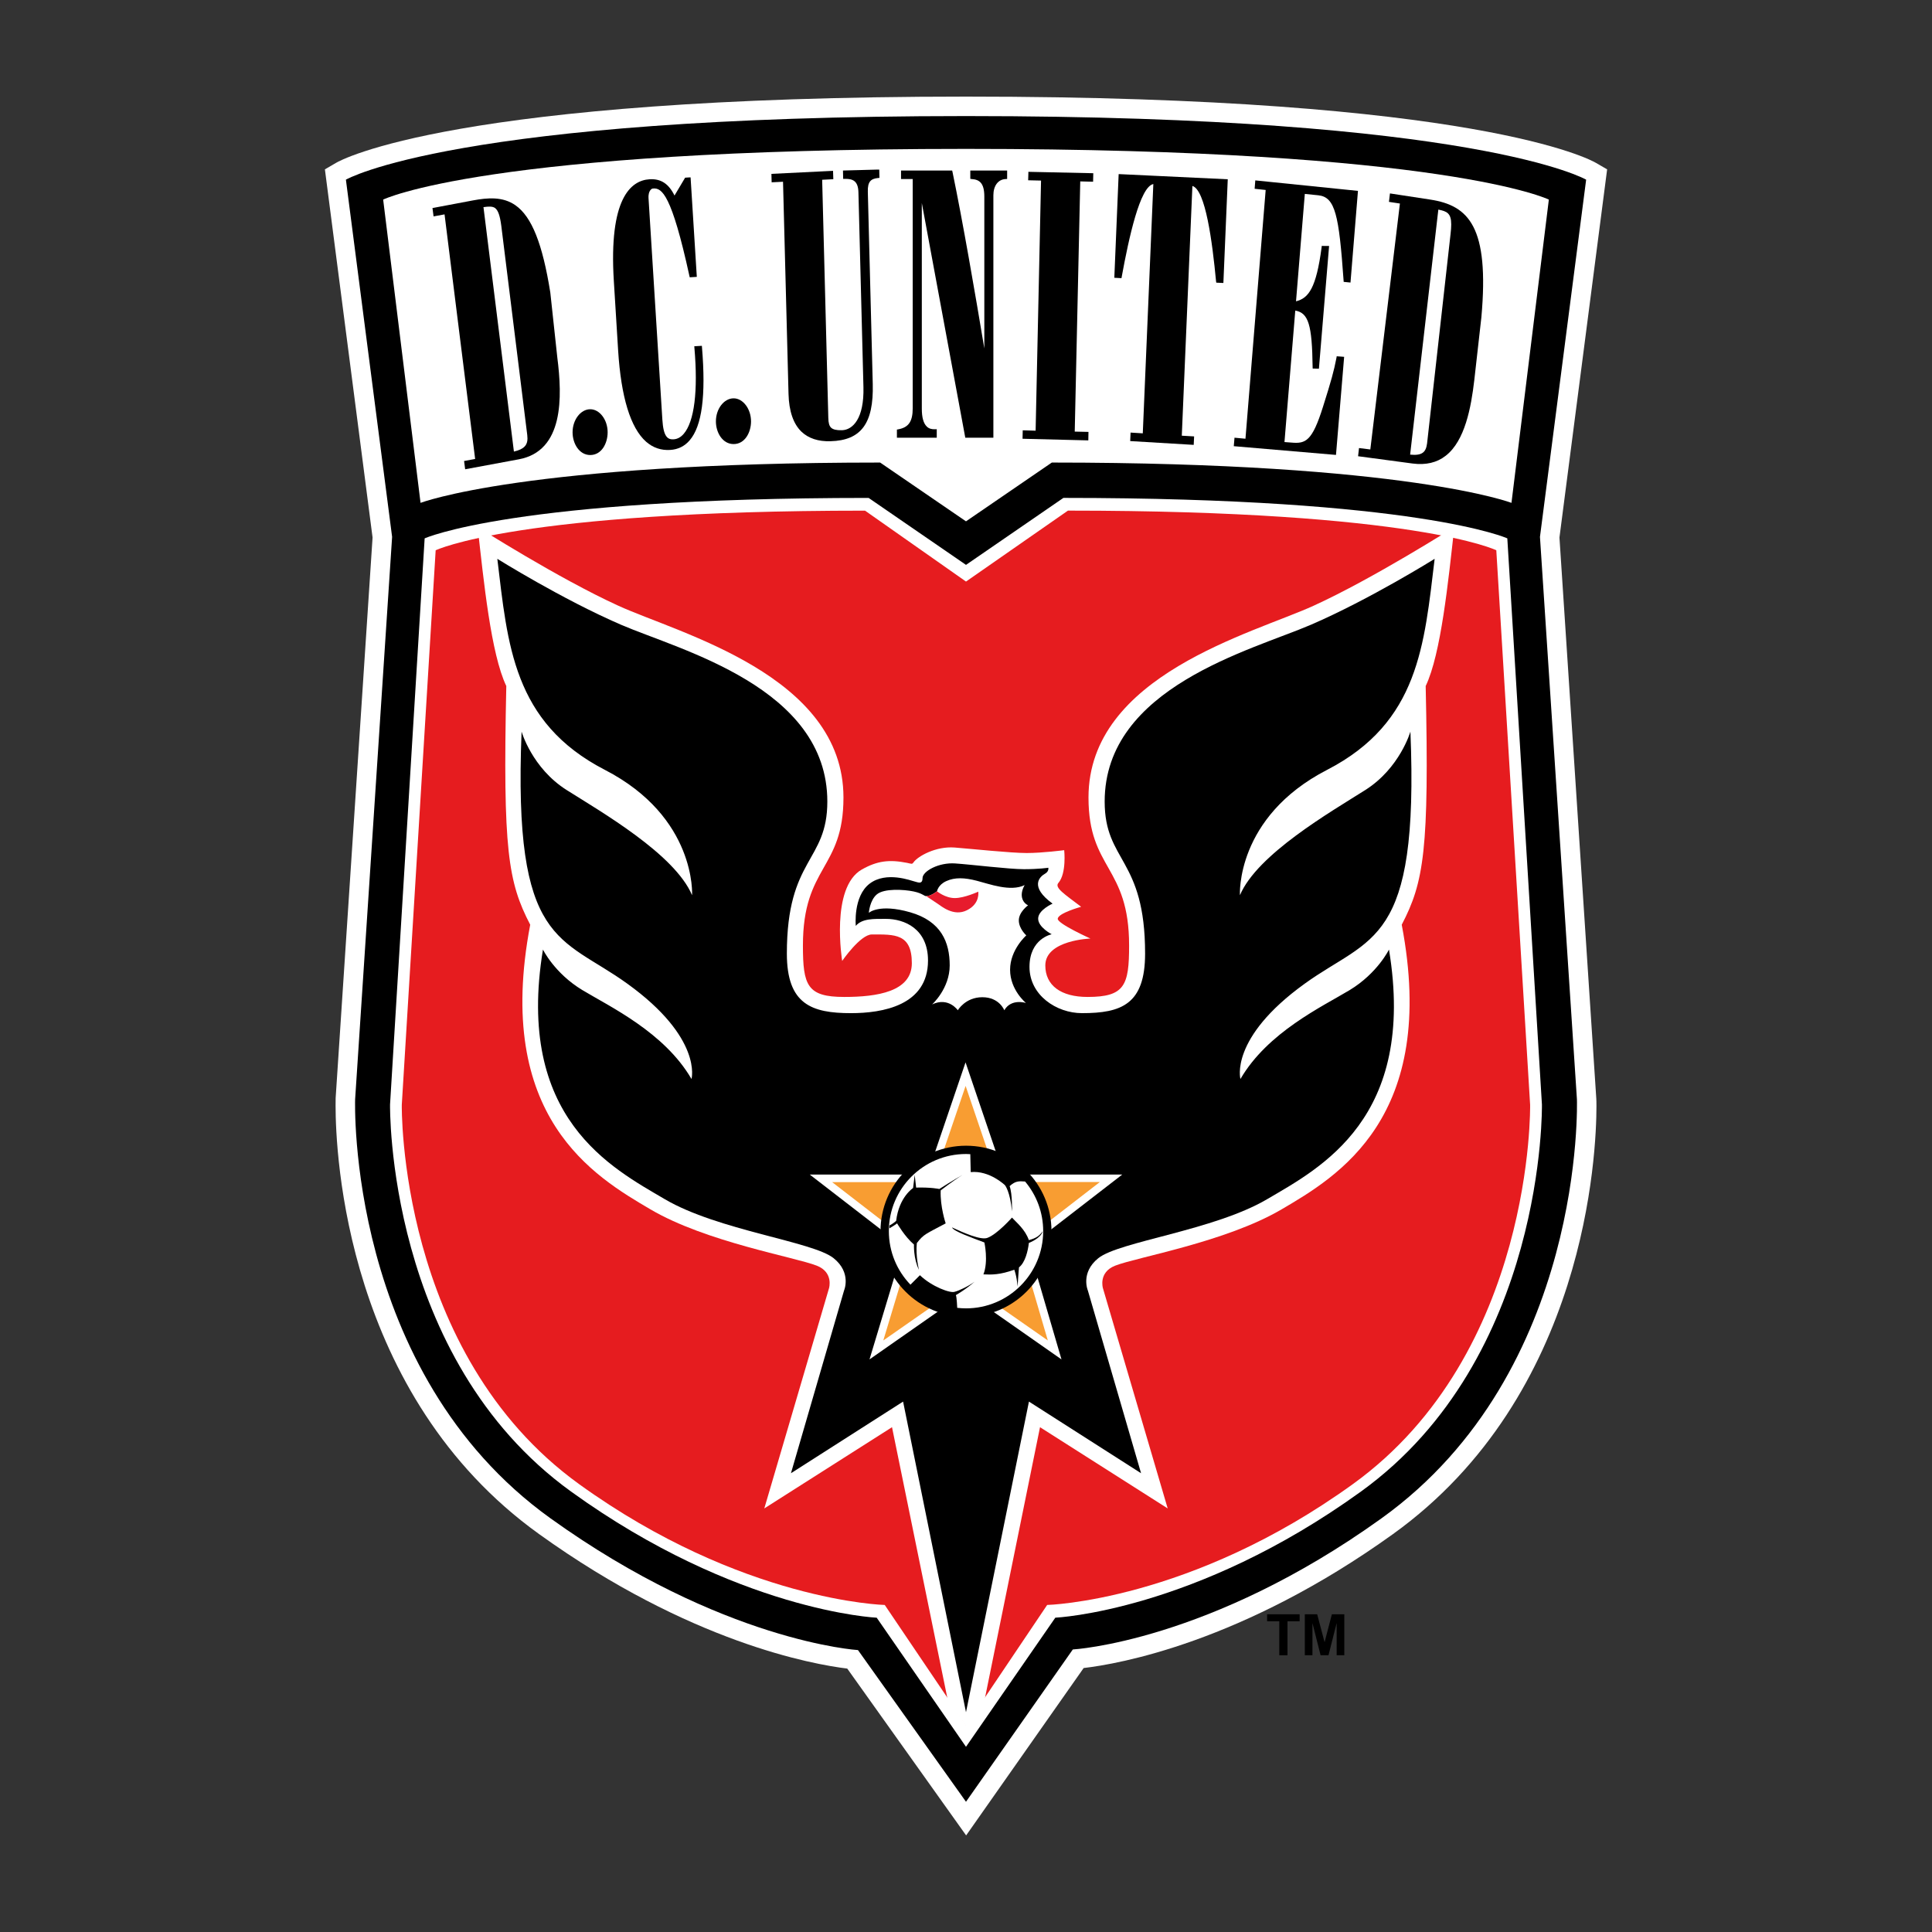 <?xml version="1.0" encoding="utf-8"?>
<!-- Generator: Adobe Illustrator 14.0.0, SVG Export Plug-In . SVG Version: 6.00 Build 43363)  -->
<!DOCTYPE svg PUBLIC "-//W3C//DTD SVG 1.1//EN" "http://www.w3.org/Graphics/SVG/1.1/DTD/svg11.dtd">
<svg version="1.1" id="Layer_1" xmlns="http://www.w3.org/2000/svg" xmlns:xlink="http://www.w3.org/1999/xlink" x="0px" y="0px"
	 width="200px" height="200px" viewBox="0 0 200 200" enable-background="new 0 0 200 200" xml:space="preserve">
<rect x="0" y="0" width="200" height="200" fill="#333333" stroke="none"/>
<g>
	<g>
		<g>
			<defs>
				<rect id="SVGID_1_" width="200" height="200"/>
			</defs>
			<clipPath id="SVGID_2_">
				<use xlink:href="#SVGID_1_"  overflow="visible"/>
			</clipPath>
			<path clip-path="url(#SVGID_2_)" fill="#FFFFFF" d="M161.434,55.644c0.053-0.383,4.936-38.112,4.936-38.112l-1.157-0.67
				C164.734,16.57,152.887,10,100,10c-52.893,0-64.74,6.57-65.217,6.862l-1.149,0.67c0,0,4.882,37.729,4.934,38.112
				c-0.027,0.389-3.822,58.026-3.822,58.026c0,0.1-0.007,0.375-0.007,0.797c0,4.903,1.017,29.943,21.071,44.344
				c15.633,11.233,28.344,13.486,31.897,13.92c0.957,1.349,12.307,17.271,12.307,17.271s11.205-15.952,12.166-17.328
				c3.59-0.418,16.383-2.632,32.014-13.86c20.074-14.42,21.07-39.494,21.07-44.307c0-0.406-0.008-0.678-0.016-0.773
				C165.248,113.674,161.67,59.249,161.434,55.644"/>
		</g>
	</g>
	<g>
		<g>
			<defs>
				<rect id="SVGID_3_" width="200" height="200"/>
			</defs>
			<clipPath id="SVGID_4_">
				<use xlink:href="#SVGID_3_"  overflow="visible"/>
			</clipPath>
			<path clip-path="url(#SVGID_4_)" d="M99.999,186.518l11.058-15.766c0,0,14.135-0.773,31.957-13.577
				c21.183-15.213,20.229-43.37,20.229-43.37l-3.827-58.228l4.781-36.978c0,0-11.253-6.584-64.195-6.584
				c-52.95,0-64.194,6.584-64.194,6.584l4.783,36.978l-3.829,58.228c0,0-0.954,28.157,20.222,43.37
				c17.83,12.804,31.833,13.64,31.833,13.64L99.999,186.518"/>
		</g>
	</g>
	<g>
		<g>
			<defs>
				<rect id="SVGID_5_" width="200" height="200"/>
			</defs>
			<clipPath id="SVGID_6_">
				<use xlink:href="#SVGID_5_"  overflow="visible"/>
			</clipPath>
			<path clip-path="url(#SVGID_6_)" fill="#FFFFFF" d="M99.999,180.828l9.246-13.366c0,0,14.459-0.647,31.646-13.062
				c19.174-13.846,18.729-40.063,18.729-40.063l-3.583-58.606c0,0-9.188-4.189-45.953-4.189L100,58.476l-10.08-6.932
				c-36.771,0-45.961,4.189-45.961,4.189l-3.582,58.606c0,0-0.439,26.216,18.732,40.062c17.188,12.414,31.647,13.063,31.647,13.063
				L99.999,180.828"/>
		</g>
	</g>
	<g>
		<g>
			<defs>
				<rect id="SVGID_7_" width="200" height="200"/>
			</defs>
			<clipPath id="SVGID_8_">
				<use xlink:href="#SVGID_7_"  overflow="visible"/>
			</clipPath>
			<path clip-path="url(#SVGID_8_)" fill="#E61C1F" d="M100.014,178.614l8.388-12.47c0,0,14.817-0.357,31.66-12.52
				c18.777-13.563,18.336-39.253,18.336-39.253l-3.502-57.409c0,0-8.321-4.103-44.342-4.103L100,60.203l-10.451-7.341
				c-36.015,0-44.449,4.103-44.449,4.103l-3.507,57.409c0,0-0.435,25.69,18.343,39.253c16.847,12.16,31.653,12.518,31.653,12.518
				L100.014,178.614"/>
		</g>
	</g>
	<g>
		<g>
			<defs>
				<rect id="SVGID_9_" width="200" height="200"/>
			</defs>
			<clipPath id="SVGID_10_">
				<use xlink:href="#SVGID_9_"  overflow="visible"/>
			</clipPath>
			<path clip-path="url(#SVGID_10_)" fill="#FFFFFF" d="M98.107,175.963l-5.766-28.22l-13.221,8.409l6.701-22.801
				c0,0,0.494-1.632-1.259-2.326c-2.268-0.896-11.447-2.438-17.226-5.832c-5.78-3.396-16.246-9.519-12.448-29.467
				c-2.287-4.405-2.844-7.71-2.476-24.708c-1.588-3.326-2.338-10.867-2.966-16.46c0,0,8.377,5.323,14.539,8.135
				c6.278,2.877,23.33,7.187,23.33,19.864c0,7.484-4.197,7.046-4.197,15.323c0,4.128,0.435,5.323,4.275,5.323
				c3.395,0,7-0.54,7-3.494c0-3.088-1.801-2.975-4.136-2.975c-1.195,0-3.075,2.741-3.075,2.741s-1.248-7.593,2.033-9.465
				c1.603-0.905,2.846-1.047,4.668-0.691c0.506,0.104,0.525,0.173,0.69-0.058c0.448-0.624,2.302-1.676,4.252-1.526
				c1.789,0.142,5.815,0.569,7.454,0.569c1.625,0,3.886-0.295,3.886-0.295s0.261,2.391-0.601,3.39
				c-0.438,0.502,0.682,1.188,2.354,2.471c0,0-2.421,0.659-2.421,1.251c0,0.515,3.383,2.036,3.383,2.036s-4.67,0.154-4.67,2.786
				c0,2.065,1.606,3.26,4.374,3.26c3.846,0,4.3-1.195,4.3-5.323c0-8.277-4.204-7.839-4.204-15.323
				c0-12.677,17.051-16.987,23.329-19.864c6.159-2.812,14.543-8.135,14.543-8.135c-0.63,5.593-1.375,13.134-2.967,16.46
				c0.376,16.998-0.185,20.303-2.479,24.708c3.808,19.951-6.658,26.073-12.44,29.467c-5.788,3.395-14.968,4.938-17.235,5.832
				c-1.75,0.695-1.258,2.326-1.258,2.326l6.705,22.801l-13.217-8.409l-5.754,28.312l-1.872,2.678L98.107,175.963"/>
		</g>
	</g>
	<g>
		<g>
			<defs>
				<rect id="SVGID_11_" width="200" height="200"/>
			</defs>
			<clipPath id="SVGID_12_">
				<use xlink:href="#SVGID_11_"  overflow="visible"/>
			</clipPath>
			<path clip-path="url(#SVGID_12_)" fill="#FFFFFF" d="M99.999,53.969l8.886-6.086c36.764,0,47.582,4.174,47.582,4.174
				l3.869-31.395c0,0-10.611-5.249-60.337-5.249c-49.726,0-60.334,5.249-60.334,5.249l3.87,31.395c0,0,10.811-4.174,47.578-4.174
				L99.999,53.969"/>
		</g>
	</g>
	<g>
		<g>
			<defs>
				<rect id="SVGID_13_" width="200" height="200"/>
			</defs>
			<clipPath id="SVGID_14_">
				<use xlink:href="#SVGID_13_"  overflow="visible"/>
			</clipPath>
			<path clip-path="url(#SVGID_14_)" d="M56.966,30.27c-0.808-5.042-1.914-7.823-3.594-9.011c-1.317-0.931-2.89-0.793-4.398-0.515
				l-4.204,0.793l0.113,0.864c0,0,0.883-0.165,1.137-0.209c0.044,0.345,3.119,25.006,3.167,25.32
				c-0.239,0.038-1.146,0.211-1.146,0.211l0.113,0.856l5.544-1.029c4.68-0.862,4.519-6.438,3.994-10.552L56.966,30.27z
				 M54.604,45.401c0,0.647-0.326,1.101-1.404,1.345c-0.048-0.379-3.115-24.97-3.151-25.303c0.561-0.082,0.946-0.09,1.201,0.094
				c0.314,0.239,0.506,0.787,0.643,1.835l2.688,21.663C54.593,45.165,54.604,45.288,54.604,45.401"/>
		</g>
	</g>
	<g>
		<g>
			<defs>
				<rect id="SVGID_15_" width="200" height="200"/>
			</defs>
			<clipPath id="SVGID_16_">
				<use xlink:href="#SVGID_15_"  overflow="visible"/>
			</clipPath>
			<path clip-path="url(#SVGID_16_)" d="M61.102,42.365c-0.992,0-1.829,1.094-1.829,2.385c0,1.157,0.683,2.354,1.829,2.354
				c1.176,0,1.801-1.209,1.801-2.354C62.903,43.459,62.079,42.365,61.102,42.365"/>
		</g>
	</g>
	<g>
		<g>
			<defs>
				<rect id="SVGID_17_" width="200" height="200"/>
			</defs>
			<clipPath id="SVGID_18_">
				<use xlink:href="#SVGID_17_"  overflow="visible"/>
			</clipPath>
			<path clip-path="url(#SVGID_18_)" d="M72.658,35.8l-0.785,0.044l0.013,0.172c0.387,4.466-0.008,7.622-1.107,8.894
				c-0.303,0.353-0.651,0.542-1.044,0.569c-0.64,0.039-1.059-0.287-1.169-2.051l-1.433-22.947c-0.019-0.27,0.041-0.636,0.221-0.827
				c0.067-0.09,0.165-0.142,0.279-0.142c0.882-0.059,1.887,0.592,3.734,9.051l0.033,0.142l0.733-0.044l-0.644-10.298l-0.172,0.004
				l-0.393,0.026c0,0-0.863,1.464-1.099,1.849c-0.6-1.216-1.4-1.757-2.588-1.684c-1.973,0.123-4.218,2.05-3.695,10.503l0.446,7.206
				c0.303,4.845,1.28,8.023,2.891,9.455c0.714,0.627,1.553,0.914,2.499,0.855c0.813-0.05,1.491-0.383,2.01-0.989
				c1.282-1.478,1.697-4.62,1.282-9.627L72.658,35.8z"/>
		</g>
	</g>
	<g>
		<g>
			<defs>
				<rect id="SVGID_19_" width="200" height="200"/>
			</defs>
			<clipPath id="SVGID_20_">
				<use xlink:href="#SVGID_19_"  overflow="visible"/>
			</clipPath>
			<path clip-path="url(#SVGID_20_)" d="M75.945,41.235c-1,0-1.835,1.09-1.835,2.385c0,1.157,0.682,2.35,1.835,2.35
				c1.17,0,1.801-1.208,1.801-2.35C77.747,42.325,76.915,41.235,75.945,41.235"/>
		</g>
	</g>
	<g>
		<g>
			<defs>
				<rect id="SVGID_21_" width="200" height="200"/>
			</defs>
			<clipPath id="SVGID_22_">
				<use xlink:href="#SVGID_21_"  overflow="visible"/>
			</clipPath>
			<path clip-path="url(#SVGID_22_)" d="M90.847,17.555l-3.582,0.098l0.019,0.867l0.169-0.003c0.823-0.02,1.38,0.207,1.411,1.381
				l0.519,20.172c0.083,3.257-1.103,4.437-2.226,4.467c-0.555,0.016-0.913-0.069-1.124-0.262c-0.186-0.184-0.276-0.479-0.287-1.016
				c0,0-0.588-22.953-0.636-24.649c0.243-0.008,1.155-0.059,1.155-0.059l-0.029-0.866l-6.379,0.314l0.023,0.874
				c0,0,0.931-0.046,1.178-0.058c0.008,0.341,0.569,21.96,0.569,21.96c0.046,1.789,0.498,3.111,1.349,3.923
				c0.722,0.68,1.726,1.017,2.997,0.977c3.171-0.082,4.477-1.85,4.374-5.923l-0.51-19.883c-0.034-1.109,0.341-1.36,1.048-1.442
				l0.153-0.012l-0.019-0.86H90.847z"/>
		</g>
	</g>
	<g>
		<g>
			<defs>
				<rect id="SVGID_23_" width="200" height="200"/>
			</defs>
			<clipPath id="SVGID_24_">
				<use xlink:href="#SVGID_23_"  overflow="visible"/>
			</clipPath>
			<path clip-path="url(#SVGID_24_)" d="M100.445,17.656v0.86l0.157,0.02c0.771,0.055,1.295,0.388,1.295,1.811v15.721
				c-0.969-5.831-2.245-13.205-3.295-18.274l-0.034-0.138h-5.293v0.88c0-0.004,0.962,0,1.209,0V42.25
				c0,1.381-0.42,1.994-1.494,2.193l-0.142,0.025v0.843h4.124v-0.879l-0.174,0.004c-0.372,0.015-0.648-0.075-0.855-0.278
				c-0.345-0.326-0.517-0.95-0.517-1.837V21.014c0.431,2.35,4.5,24.297,4.5,24.297h2.908V20.215c0-0.988,0.498-1.649,1.267-1.679
				l0.158-0.008v-0.872h-0.168H100.445z"/>
		</g>
	</g>
	<g>
		<g>
			<defs>
				<rect id="SVGID_25_" width="200" height="200"/>
			</defs>
			<clipPath id="SVGID_26_">
				<use xlink:href="#SVGID_25_"  overflow="visible"/>
			</clipPath>
			<path clip-path="url(#SVGID_26_)" d="M106.456,17.959l-0.022,0.703c0,0,1.075,0.019,1.334,0.031
				c-0.006,0.325-0.561,25.559-0.561,25.892c-0.257-0.011-1.334-0.04-1.334-0.04l-0.02,0.875l6.809,0.169l0.016-0.879
				c0,0-1.156-0.023-1.422-0.031c0.01-0.325,0.563-25.574,0.571-25.9c0.253,0.004,1.33,0.032,1.33,0.032l0.019-0.879l-6.72-0.145
				V17.959z"/>
		</g>
	</g>
	<g>
		<g>
			<defs>
				<rect id="SVGID_27_" width="200" height="200"/>
			</defs>
			<clipPath id="SVGID_28_">
				<use xlink:href="#SVGID_27_"  overflow="visible"/>
			</clipPath>
			<path clip-path="url(#SVGID_28_)" d="M115.796,18.191l-0.442,10.564l0.742,0.04l0.026-0.149c0.739-4.038,1.889-9.332,3.271-9.593
				c-0.02,0.429-1.076,25.473-1.092,25.806c-0.261-0.011-1.265-0.078-1.265-0.078l-0.038,0.879l6.574,0.393l0.043-0.876
				c0,0-1.016-0.063-1.276-0.074c0.019-0.322,1.08-25.41,1.097-25.853c1.358,0.397,2.062,5.776,2.45,9.871l0.023,0.14l0.735,0.033
				l0.453-10.735l-11.291-0.537L115.796,18.191z"/>
		</g>
	</g>
	<g>
		<g>
			<defs>
				<rect id="SVGID_29_" width="200" height="200"/>
			</defs>
			<clipPath id="SVGID_30_">
				<use xlink:href="#SVGID_29_"  overflow="visible"/>
			</clipPath>
			<path clip-path="url(#SVGID_30_)" d="M129.934,18.846l-0.054,0.697c0,0,0.903,0.092,1.142,0.123
				c-0.022,0.318-2.062,25.417-2.092,25.751c-0.236-0.02-1.135-0.106-1.135-0.106l-0.074,0.878l10.58,0.904l0.844-10.154
				l-0.771-0.058l-0.021,0.147c-0.273,1.403-0.533,2.347-1.394,5.073c-1.118,3.559-1.785,3.846-3.256,3.716
				c0,0-0.478-0.038-0.735-0.055c0.022-0.33,1.09-13.241,1.118-13.612c1.368,0.243,1.739,1.471,1.796,5.844l0.006,0.157l0.646,0.015
				l1.053-12.702l-0.759-0.007l-0.017,0.157c-0.556,4.197-1.34,5.256-2.648,5.578c0.037-0.446,0.891-10.792,0.911-11.118
				c0.27,0.031,1.396,0.142,1.396,0.142c1.758,0.184,2.137,2.048,2.618,8.823l0.009,0.14l0.705,0.071l0.773-9.49l-10.628-1.086
				L129.934,18.846z"/>
		</g>
	</g>
	<g>
		<g>
			<defs>
				<rect id="SVGID_31_" width="200" height="200"/>
			</defs>
			<clipPath id="SVGID_32_">
				<use xlink:href="#SVGID_31_"  overflow="visible"/>
			</clipPath>
			<path clip-path="url(#SVGID_32_)" d="M148.068,20.662l-4.18-0.639l-0.021,0.172l-0.084,0.703c0,0,0.896,0.142,1.135,0.172
				c-0.039,0.322-3.021,25.133-3.063,25.458c-0.242-0.032-1.17-0.146-1.17-0.146l-0.097,0.847l5.659,0.757
				c1.354,0.174,2.501-0.09,3.413-0.807c1.991-1.545,2.628-4.998,2.958-7.831l0.734-6.509
				C154.191,23.47,152.046,21.278,148.068,20.662 M150.23,23.232c0,0.274-0.023,0.6-0.069,0.992l-2.429,21.671
				c-0.06,0.467-0.191,0.78-0.432,0.958c-0.268,0.21-0.703,0.274-1.324,0.21c0.034-0.337,2.873-25.001,2.92-25.365
				C149.797,21.871,150.23,22.083,150.23,23.232"/>
		</g>
	</g>
	<g>
		<g>
			<defs>
				<rect id="SVGID_33_" width="200" height="200"/>
			</defs>
			<clipPath id="SVGID_34_">
				<use xlink:href="#SVGID_33_"  overflow="visible"/>
			</clipPath>
			<path clip-path="url(#SVGID_34_)" d="M112.008,104.881c-2.639,0-5.436-1.854-5.436-4.789c0-2.935,2.299-3.377,2.299-3.377
				s-1.402-0.722-1.402-1.616c0-0.903,1.493-1.554,1.493-1.554c-2.421-1.77-1.34-2.785-0.789-3.095
				c0.445-0.248,0.347-0.621,0.347-0.621s-0.967,0.149-2.519,0.149c-1.56,0-5.413-0.479-7.12-0.595
				c-1.707-0.121-3.381,0.808-3.381,1.522c0,0.72-0.561,0.395-0.864,0.334c-0.299-0.06-2.875-1.085-4.609,0.235
				c-1.731,1.318-1.437,4.373-1.437,4.373c0.66-0.781,1.868-0.726,3.112-0.726c1.919,0,4.365,1.021,4.365,4.312
				c0,4.667-4.733,5.448-7.97,5.448c-4.065,0-6.642-0.904-6.642-6.166c0-9.932,4.19-9.453,4.19-15.738
				c0-11.844-15.254-15.673-21.361-18.305c-6.105-2.638-12.802-6.823-12.802-6.823c1.071,8.855,1.617,16.931,11.126,21.843
				c9.513,4.903,9.036,12.981,9.036,12.981c-1.797-4.249-9.396-8.622-12.986-10.89c-3.59-2.272-4.664-6.049-4.664-6.049
				c-0.895,22.205,4.072,21.128,10.949,26.098c7.825,5.643,6.641,9.867,6.641,9.867c-2.814-4.842-8.438-7.481-11.305-9.21
				c-2.881-1.742-4.073-4.19-4.073-4.19c-2.871,17.467,7.12,22.611,12.624,25.846c5.505,3.236,15.324,4.366,17.469,6.105
				c1.88,1.51,1.075,3.35,1.075,3.35l-5.496,18.909l11.609-7.417L100,177.25l6.516-32.158l11.607,7.417l-5.506-18.909
				c0,0-0.797-1.84,1.076-3.35c2.164-1.739,11.965-2.869,17.471-6.105c5.505-3.232,15.504-8.379,12.623-25.846
				c0,0-1.191,2.448-4.061,4.19c-2.873,1.729-8.498,4.368-11.317,9.21c0,0-1.177-4.225,6.651-9.867
				c6.877-4.97,11.853-3.894,10.946-26.098c0,0-1.084,3.777-4.67,6.049c-3.582,2.268-11.185,6.641-12.979,10.89
				c0,0-0.479-8.078,9.029-12.981c9.523-4.912,10.053-12.988,11.129-21.843c0,0-6.695,4.185-12.804,6.823
				c-6.103,2.632-21.356,6.461-21.356,18.305c0,6.285,4.185,5.806,4.185,15.738C118.541,103.977,116.073,104.881,112.008,104.881"/>
		</g>
	</g>
	<g>
		<g>
			<defs>
				<rect id="SVGID_35_" width="200" height="200"/>
			</defs>
			<clipPath id="SVGID_36_">
				<use xlink:href="#SVGID_35_"  overflow="visible"/>
			</clipPath>
			<path clip-path="url(#SVGID_36_)" fill="#FFFFFF" d="M106.074,91.625c0,0-0.402,0.628-0.284,1.257
				c0.123,0.632,0.637,0.835,0.637,0.835s-0.959,0.689-0.959,1.561c0,0.864,0.774,1.553,0.774,1.553s-1.678,1.468-1.678,3.56
				c0,2.099,1.646,3.44,1.646,3.44s-1.522-0.506-2.245,0.751c0,0-0.506-1.35-2.271-1.35c-1.764,0-2.542,1.35-2.542,1.35
				s-0.961-1.41-2.659-0.604c0,0,1.82-1.643,1.82-4.037c0-2.389-0.864-4.574-4.095-5.503c-3.238-0.925-4.276,0.06-4.276,0.06
				s0.086-1.288,0.828-1.912c0.756-0.636,2.789-0.514,3.804-0.303c1.017,0.213,1.107,0.538,1.35,0.475c0,0,0.401,0.032,1.075-0.494
				c0,0,0.105-0.671,0.969-1.056c0.87-0.396,1.876-0.364,3.157-0.03C102.411,91.504,104.588,92.343,106.074,91.625"/>
		</g>
	</g>
	<g>
		<g>
			<defs>
				<rect id="SVGID_37_" width="200" height="200"/>
			</defs>
			<clipPath id="SVGID_38_">
				<use xlink:href="#SVGID_37_"  overflow="visible"/>
			</clipPath>
			<path clip-path="url(#SVGID_38_)" fill="#E71B2D" d="M97.061,93.552c0.357,0.229,1.655,1.374,3.04,0.674
				c1.389-0.689,1.167-1.921,1.167-1.921s-1.425,0.663-2.426,0.663s-1.843-0.703-1.843-0.703s-0.565,0.486-1.123,0.498
				C95.875,92.763,96.707,93.32,97.061,93.552"/>
		</g>
	</g>
	<g>
		<g>
			<defs>
				<rect id="SVGID_39_" width="200" height="200"/>
			</defs>
			<clipPath id="SVGID_40_">
				<use xlink:href="#SVGID_39_"  overflow="visible"/>
			</clipPath>
			<polygon clip-path="url(#SVGID_40_)" fill="#FFFFFF" points="99.953,109.977 103.896,121.592 116.172,121.592 106.48,129.078 
				109.885,140.725 99.953,133.777 90.011,140.725 93.522,129.078 83.828,121.592 96.001,121.592 			"/>
		</g>
	</g>
	<g>
		<g>
			<defs>
				<rect id="SVGID_41_" width="200" height="200"/>
			</defs>
			<clipPath id="SVGID_42_">
				<use xlink:href="#SVGID_41_"  overflow="visible"/>
			</clipPath>
			<polygon clip-path="url(#SVGID_42_)" fill="#F89D32" points="99.96,112.413 103.341,122.365 113.855,122.365 105.544,128.787 
				108.471,138.764 99.96,132.82 91.439,138.764 94.447,128.787 86.143,122.374 96.57,122.374 			"/>
		</g>
	</g>
	<g>
		<g>
			<defs>
				<rect id="SVGID_43_" width="200" height="200"/>
			</defs>
			<clipPath id="SVGID_44_">
				<use xlink:href="#SVGID_43_"  overflow="visible"/>
			</clipPath>
			<path clip-path="url(#SVGID_44_)" d="M100.008,118.604c-4.893,0-8.858,3.961-8.858,8.853c0,4.888,3.965,8.851,8.858,8.851
				c4.887,0,8.842-3.963,8.842-8.851C108.85,122.564,104.896,118.604,100.008,118.604"/>
		</g>
	</g>
	<g>
		<g>
			<defs>
				<rect id="SVGID_45_" width="200" height="200"/>
			</defs>
			<clipPath id="SVGID_46_">
				<use xlink:href="#SVGID_45_"  overflow="visible"/>
			</clipPath>
			<path clip-path="url(#SVGID_46_)" fill="#FFFFFF" d="M100.003,135.441c-0.309,0-0.612-0.021-0.912-0.053
				c-0.002-0.047-0.048-1.13-0.14-1.318c0,0,0.981-0.549,1.938-1.387c-0.634,0.471-1.624,0.93-2.036,1.034
				c-0.444,0.204-2.406-0.532-3.623-1.707c0,0-0.699,0.695-0.981,0.979c-1.384-1.438-2.236-3.391-2.236-5.543
				c0-4.406,3.574-7.984,7.991-7.984c0.148,0,0.295,0.008,0.441,0.016l0.043,1.858c1.944-0.194,3.544,1.354,3.544,1.354
				s0.536,0.634,0.729,2.718c0,0,0.054-1.797-0.245-2.62c0.586-0.529,0.924-0.531,1.599-0.479c1.17,1.39,1.875,3.183,1.875,5.139
				C107.986,131.861,104.413,135.441,100.003,135.441"/>
		</g>
	</g>
	<g>
		<g>
			<defs>
				<rect id="SVGID_47_" width="200" height="200"/>
			</defs>
			<clipPath id="SVGID_48_">
				<use xlink:href="#SVGID_47_"  overflow="visible"/>
			</clipPath>
			<path clip-path="url(#SVGID_48_)" d="M97.38,123.23c0,0,1.169-0.92,2.262-1.604c0,0-1.168,0.659-2.404,1.459
				c0,0-0.824-0.19-2.4-0.147l-0.15-1.312l-0.164,1.356c0,0-1.46,0.927-1.755,3.399c0,0-0.281,0.272-0.701,0.487v0.29
				c0,0,0.51-0.29,0.799-0.515c0,0,0.804,1.393,1.747,2.188c0,0-0.067,1.452,0.517,2.624c0,0-0.364-1.459-0.22-2.771
				c0.722-0.944,0.942-0.944,2.986-2.041C97.897,126.648,97.309,124.906,97.38,123.23"/>
		</g>
	</g>
	<g>
		<g>
			<defs>
				<rect id="SVGID_49_" width="200" height="200"/>
			</defs>
			<clipPath id="SVGID_50_">
				<use xlink:href="#SVGID_49_"  overflow="visible"/>
			</clipPath>
			<path clip-path="url(#SVGID_50_)" d="M106.506,128.377c-0.383-1.119-1.311-1.848-1.747-2.333c0,0-1.502,1.701-2.521,2.091
				c-0.687,0.291-2.521-0.535-3.689-1.074c0.149,0.395,1.938,1.021,3.354,1.56c0,0,0.434,1.938-0.098,3.302
				c0.866,0.043,1.744,0.043,3.192-0.484c0,0,0.244,0.578,0.345,1.742c0,0,0.1-1.646,0.146-1.986
				c0.636-0.487,0.927-1.698,1.019-2.525c0,0,1.267-0.482,1.425-1.211C107.609,127.943,107.238,128.182,106.506,128.377"/>
		</g>
	</g>
	<g>
		<g>
			<defs>
				<rect id="SVGID_51_" width="200" height="200"/>
			</defs>
			<clipPath id="SVGID_52_">
				<use xlink:href="#SVGID_51_"  overflow="visible"/>
			</clipPath>
			<polygon clip-path="url(#SVGID_52_)" points="133.282,171.352 132.432,171.352 132.432,167.833 131.171,167.833 131.171,167.109 
				134.538,167.109 134.538,167.833 133.282,167.833 			"/>
		</g>
	</g>
	<g>
		<g>
			<defs>
				<rect id="SVGID_53_" width="200" height="200"/>
			</defs>
			<clipPath id="SVGID_54_">
				<use xlink:href="#SVGID_53_"  overflow="visible"/>
			</clipPath>
			<polygon clip-path="url(#SVGID_54_)" points="135.863,171.352 135.074,171.352 135.074,167.109 136.354,167.109 137.121,170.002 
				137.875,167.109 139.163,167.109 139.163,171.352 138.37,171.352 138.37,168.018 137.525,171.352 136.707,171.352 
				135.863,168.018 			"/>
		</g>
	</g>
</g>
</svg>
